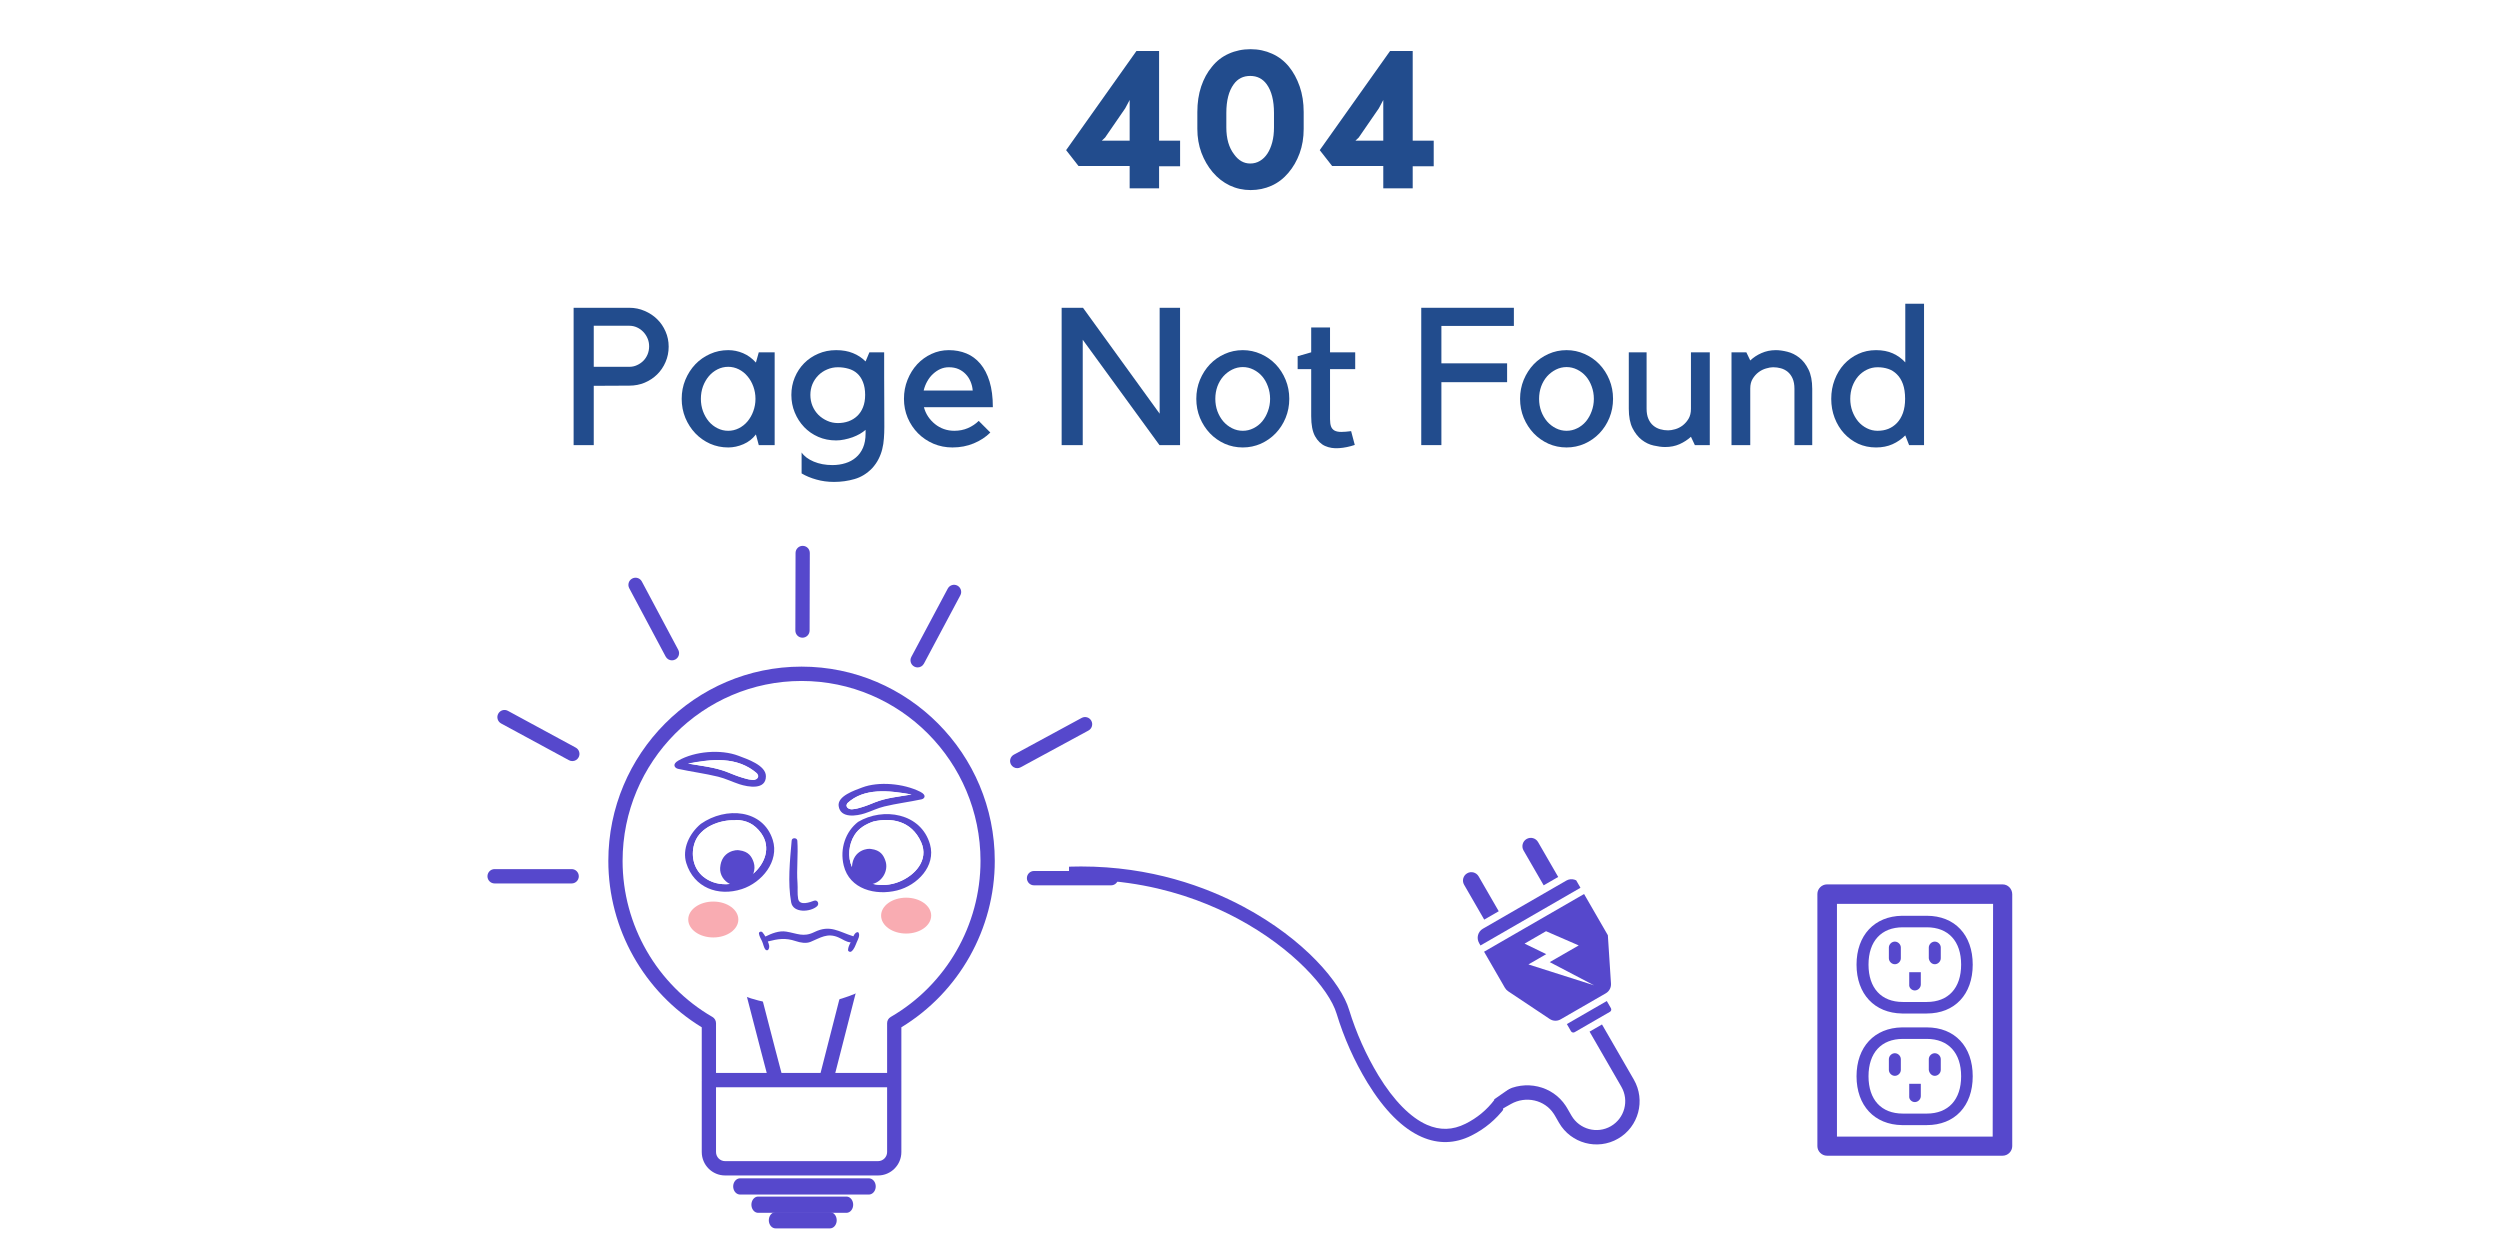 <svg xmlns="http://www.w3.org/2000/svg" xmlns:xlink="http://www.w3.org/1999/xlink" width="600" zoomAndPan="magnify" viewBox="0 0 450 225" height="300" preserveAspectRatio="xMidYMid meet" version="1.0"><defs><g/><clipPath id="20b39c1cfc"><path d="M 192.422 155.934 L 270.559 155.934 L 270.559 205.988 L 192.422 205.988 Z M 192.422 155.934 " clip-rule="nonzero"/></clipPath><clipPath id="6b57914cb4"><path d="M 109 119 L 180 119 L 180 211.688 L 109 211.688 Z M 109 119 " clip-rule="nonzero"/></clipPath><clipPath id="7e12e6c519"><path d="M 87.742 156 L 105 156 L 105 160 L 87.742 160 Z M 87.742 156 " clip-rule="nonzero"/></clipPath><clipPath id="2a3a1e7a77"><path d="M 184 156 L 201.281 156 L 201.281 160 L 184 160 Z M 184 156 " clip-rule="nonzero"/></clipPath><clipPath id="4c7087a2c1"><path d="M 143 98.148 L 146 98.148 L 146 115 L 143 115 Z M 143 98.148 " clip-rule="nonzero"/></clipPath><clipPath id="901748fc72"><path d="M 115.926 126.023 L 170.863 126.023 L 170.863 180.961 L 115.926 180.961 Z M 115.926 126.023 " clip-rule="nonzero"/></clipPath><clipPath id="c857001d64"><path d="M 136 167 L 155 167 L 155 171.434 L 136 171.434 Z M 136 167 " clip-rule="nonzero"/></clipPath><clipPath id="9e42911fbf"><path d="M 263 150 L 281 150 L 281 166 L 263 166 Z M 263 150 " clip-rule="nonzero"/></clipPath><clipPath id="6e01158f23"><path d="M 249.711 165.488 L 278.262 149.012 L 305.719 196.598 L 277.168 213.074 Z M 249.711 165.488 " clip-rule="nonzero"/></clipPath><clipPath id="80c0969f47"><path d="M 278.59 148.824 L 250.039 165.301 L 277.5 212.883 L 306.051 196.406 Z M 278.59 148.824 " clip-rule="nonzero"/></clipPath><clipPath id="3532f49097"><path d="M 265 158 L 291 158 L 291 186 L 265 186 Z M 265 158 " clip-rule="nonzero"/></clipPath><clipPath id="c0afbbce9b"><path d="M 249.711 165.488 L 278.262 149.012 L 305.719 196.598 L 277.168 213.074 Z M 249.711 165.488 " clip-rule="nonzero"/></clipPath><clipPath id="40ce48c571"><path d="M 278.59 148.824 L 250.039 165.301 L 277.5 212.883 L 306.051 196.406 Z M 278.59 148.824 " clip-rule="nonzero"/></clipPath><clipPath id="c6961f9cc6"><path d="M 268 184 L 296 184 L 296 206 L 268 206 Z M 268 184 " clip-rule="nonzero"/></clipPath><clipPath id="60ebe8ec54"><path d="M 249.711 165.488 L 278.262 149.012 L 305.719 196.598 L 277.168 213.074 Z M 249.711 165.488 " clip-rule="nonzero"/></clipPath><clipPath id="0109561836"><path d="M 278.59 148.824 L 250.039 165.301 L 277.5 212.883 L 306.051 196.406 Z M 278.59 148.824 " clip-rule="nonzero"/></clipPath><clipPath id="fb6a801188"><path d="M 288.398 184.328 L 267.855 196.184 L 277.629 213.117 L 298.172 201.266 Z M 288.398 184.328 " clip-rule="nonzero"/></clipPath><clipPath id="1e17a0a58c"><path d="M 288.398 184.328 L 267.922 196.145 L 277.566 212.859 L 298.043 201.039 Z M 288.398 184.328 " clip-rule="nonzero"/></clipPath><clipPath id="e6116729a2"><path d="M 263 190 L 273 190 L 273 200 L 263 200 Z M 263 190 " clip-rule="nonzero"/></clipPath><clipPath id="43ccec2920"><path d="M 263.578 194.184 L 268.586 190.695 L 272.078 195.703 L 267.07 199.191 Z M 263.578 194.184 " clip-rule="nonzero"/></clipPath><clipPath id="cb2f8b9f0a"><path d="M 327 159.191 L 362.371 159.191 L 362.371 208.027 L 327 208.027 Z M 327 159.191 " clip-rule="nonzero"/></clipPath></defs><rect x="-45" width="540" fill="#ffffff" y="-22.5" height="270" fill-opacity="1"/><rect x="-45" width="540" fill="#ffffff" y="-22.5" height="270" fill-opacity="1"/><g clip-path="url(#20b39c1cfc)"><path fill="#5648cc" d="M 194.59 155.965 C 207.18 155.965 217.117 159.629 223.844 163.223 C 234.852 169.109 241.406 176.965 242.84 181.773 C 244.121 185.938 245.883 189.883 248.129 193.605 C 250.875 198.105 253.898 201.168 256.848 202.465 C 259.207 203.496 261.473 203.434 263.797 202.273 C 267.992 200.176 270.766 196.492 272.043 191.324 C 272.637 188.902 272.855 186.445 272.699 183.957 C 272.684 183.801 272.695 183.645 272.742 183.492 C 272.789 183.344 272.859 183.203 272.961 183.082 C 273.059 182.961 273.176 182.863 273.316 182.785 C 273.453 182.711 273.602 182.668 273.754 182.652 C 273.91 182.637 274.062 182.648 274.215 182.695 C 274.363 182.742 274.5 182.816 274.621 182.914 C 274.742 183.016 274.84 183.137 274.914 183.273 C 274.988 183.414 275.031 183.562 275.047 183.719 C 275.234 186.457 275 189.16 274.348 191.824 C 272.93 197.66 269.637 202.016 264.84 204.41 C 261.898 205.879 258.895 205.957 255.91 204.648 C 252.465 203.137 249.176 199.844 246.121 194.852 C 243.762 190.957 241.918 186.824 240.586 182.457 C 239.242 177.977 232.688 170.648 222.746 165.336 C 214.105 160.715 199.93 155.98 181.508 159.688 C 181.352 159.719 181.199 159.719 181.047 159.688 C 180.895 159.656 180.754 159.598 180.621 159.508 C 180.492 159.422 180.383 159.312 180.297 159.18 C 180.211 159.047 180.152 158.906 180.121 158.75 C 180.094 158.598 180.094 158.441 180.121 158.285 C 180.152 158.133 180.211 157.988 180.297 157.855 C 180.383 157.727 180.492 157.617 180.621 157.527 C 180.754 157.441 180.895 157.383 181.047 157.352 C 185.516 156.438 190.031 155.977 194.59 155.965 Z M 194.59 155.965 " fill-opacity="1" fill-rule="nonzero"/></g><path fill="#5648cc" d="M 139.652 195.621 C 139.086 195.621 138.566 195.242 138.414 194.664 C 138.391 194.574 136.059 185.742 134.129 178.207 C 133.953 177.516 134.367 176.812 135.055 176.637 C 135.742 176.457 136.441 176.875 136.617 177.562 C 138.539 185.09 140.871 193.91 140.895 194 C 141.078 194.688 140.672 195.395 139.984 195.578 C 139.875 195.609 139.766 195.621 139.652 195.621 " fill-opacity="1" fill-rule="nonzero"/><path fill="#5648cc" d="M 148.77 195.426 C 148.664 195.426 148.555 195.414 148.449 195.387 C 147.762 195.211 147.348 194.504 147.527 193.816 L 151.707 177.461 C 151.883 176.77 152.586 176.355 153.27 176.535 C 153.957 176.711 154.371 177.414 154.195 178.105 L 150.012 194.457 C 149.863 195.039 149.344 195.426 148.77 195.426 " fill-opacity="1" fill-rule="nonzero"/><g clip-path="url(#6b57914cb4)"><path fill="#5648cc" d="M 160.324 183.055 C 159.926 183.285 159.68 183.711 159.68 184.172 L 159.68 193.125 L 128.883 193.125 L 128.883 184.172 C 128.883 183.711 128.637 183.285 128.242 183.055 C 118.262 177.281 112.066 166.52 112.066 154.969 C 112.066 137.105 126.52 122.574 144.281 122.574 C 162.043 122.574 176.492 137.105 176.492 154.969 C 176.492 166.52 170.297 177.281 160.324 183.055 Z M 158.051 209.004 L 130.512 209.004 C 129.613 209.004 128.883 208.27 128.883 207.367 L 128.883 195.707 L 159.68 195.707 L 159.68 207.367 C 159.68 208.27 158.949 209.004 158.051 209.004 Z M 144.281 119.992 C 125.102 119.992 109.5 135.684 109.5 154.969 C 109.5 167.191 115.926 178.59 126.316 184.91 L 126.316 194.418 C 126.316 194.445 126.32 194.469 126.324 194.496 C 126.32 194.523 126.316 194.551 126.316 194.578 L 126.316 207.367 C 126.316 209.691 128.195 211.582 130.512 211.582 L 158.051 211.582 C 160.367 211.582 162.246 209.691 162.246 207.367 L 162.246 194.492 C 162.246 194.48 162.242 194.469 162.242 194.453 C 162.242 194.441 162.246 194.43 162.246 194.418 L 162.246 184.91 C 172.637 178.594 179.059 167.191 179.059 154.969 C 179.059 135.684 163.457 119.992 144.281 119.992 " fill-opacity="1" fill-rule="nonzero"/></g><g clip-path="url(#7e12e6c519)"><path fill="#5648cc" d="M 102.898 159.02 L 89.027 159.02 C 88.316 159.02 87.742 158.441 87.742 157.73 C 87.742 157.016 88.316 156.438 89.027 156.438 L 102.898 156.438 C 103.609 156.438 104.184 157.016 104.184 157.73 C 104.184 158.441 103.609 159.02 102.898 159.02 " fill-opacity="1" fill-rule="nonzero"/></g><g clip-path="url(#2a3a1e7a77)"><path fill="#5648cc" d="M 200 159.359 L 186.125 159.359 C 185.414 159.359 184.84 158.781 184.84 158.066 C 184.84 157.355 185.414 156.777 186.125 156.777 L 200 156.777 C 200.707 156.777 201.281 157.355 201.281 158.066 C 201.281 158.781 200.707 159.359 200 159.359 " fill-opacity="1" fill-rule="nonzero"/></g><path fill="#5648cc" d="M 183.098 138.27 C 182.645 138.27 182.203 138.023 181.969 137.594 C 181.633 136.965 181.867 136.184 182.488 135.844 L 194.703 129.223 C 195.328 128.887 196.105 129.117 196.441 129.746 C 196.777 130.375 196.547 131.156 195.922 131.496 L 183.711 138.117 C 183.516 138.223 183.305 138.27 183.098 138.27 " fill-opacity="1" fill-rule="nonzero"/><path fill="#5648cc" d="M 165.172 120.137 C 164.965 120.137 164.758 120.09 164.566 119.984 C 163.941 119.648 163.703 118.867 164.043 118.238 L 170.598 105.945 C 170.934 105.316 171.711 105.078 172.336 105.414 C 172.961 105.754 173.195 106.535 172.859 107.16 L 166.305 119.457 C 166.07 119.891 165.629 120.137 165.172 120.137 " fill-opacity="1" fill-rule="nonzero"/><path fill="#5648cc" d="M 103.023 136.996 C 102.816 136.996 102.609 136.945 102.414 136.84 L 90.199 130.223 C 89.578 129.883 89.344 129.102 89.68 128.473 C 90.016 127.844 90.797 127.609 91.418 127.949 L 103.633 134.57 C 104.258 134.906 104.488 135.691 104.152 136.316 C 103.922 136.75 103.48 136.996 103.023 136.996 " fill-opacity="1" fill-rule="nonzero"/><path fill="#5648cc" d="M 120.953 118.863 C 120.496 118.863 120.051 118.617 119.82 118.184 L 113.266 105.887 C 112.93 105.258 113.164 104.477 113.789 104.141 C 114.414 103.805 115.191 104.039 115.527 104.664 L 122.082 116.961 C 122.418 117.59 122.184 118.375 121.559 118.707 C 121.367 118.812 121.156 118.863 120.953 118.863 " fill-opacity="1" fill-rule="nonzero"/><g clip-path="url(#4c7087a2c1)"><path fill="#5648cc" d="M 144.445 114.785 C 144.445 114.785 144.445 114.785 144.441 114.785 C 143.734 114.785 143.16 114.203 143.164 113.492 L 143.199 99.539 C 143.203 98.828 143.766 98.25 144.488 98.254 C 145.199 98.254 145.77 98.832 145.766 99.547 L 145.73 113.5 C 145.727 114.207 145.152 114.785 144.445 114.785 " fill-opacity="1" fill-rule="nonzero"/></g><path fill="#5648cc" d="M 133.68 153.312 C 133.68 147.57 138.324 142.898 144.035 142.898 C 149.742 142.898 154.391 147.57 154.391 153.312 C 154.391 159.055 149.742 163.727 144.035 163.727 C 138.324 163.727 133.68 159.055 133.68 153.312 Z M 161.195 166.809 L 155.918 164.305 C 155.441 164.082 154.875 164.168 154.492 164.531 C 154.109 164.895 153.984 165.457 154.176 165.949 L 156.316 171.406 L 147.348 174.965 L 145.16 169.395 C 144.969 168.902 144.496 168.582 143.973 168.578 C 143.973 168.578 143.969 168.578 143.969 168.578 C 143.445 168.578 142.973 168.898 142.781 169.387 L 140.551 174.938 L 131.605 171.309 L 133.512 166.574 C 133.707 166.078 133.586 165.508 133.195 165.145 C 132.805 164.781 132.234 164.695 131.754 164.93 L 127.062 167.234 L 122.828 158.523 L 130.684 154.664 C 130.871 154.57 131.027 154.438 131.148 154.277 C 131.641 160.992 137.23 166.305 144.035 166.305 C 151.16 166.305 156.957 160.477 156.957 153.312 C 156.957 146.148 151.16 140.32 144.035 140.32 C 137.109 140.32 131.441 145.82 131.125 152.703 C 131.004 152.551 130.848 152.426 130.668 152.336 L 122.762 148.59 L 126.875 139.82 L 132.152 142.32 C 132.625 142.547 133.191 142.457 133.574 142.094 C 133.961 141.73 134.082 141.172 133.891 140.68 L 131.75 135.223 L 140.719 131.664 L 142.906 137.23 C 143.098 137.723 143.57 138.047 144.094 138.047 C 144.094 138.047 144.098 138.047 144.098 138.047 C 144.621 138.047 145.094 137.73 145.289 137.242 L 147.52 131.691 L 156.461 135.32 L 154.371 140.523 C 154.176 141.016 154.297 141.586 154.688 141.949 C 155.078 142.312 155.648 142.398 156.125 142.164 L 161.004 139.766 L 165.238 148.48 L 157.773 152.145 C 157.332 152.363 157.051 152.82 157.055 153.316 C 157.059 153.812 157.344 154.262 157.789 154.473 L 165.305 158.039 Z M 167.562 156.254 L 161.301 153.285 L 167.52 150.23 C 168.156 149.918 168.418 149.145 168.109 148.504 L 162.746 137.473 C 162.602 137.164 162.336 136.934 162.012 136.82 C 161.691 136.707 161.34 136.73 161.031 136.879 L 158.008 138.367 L 159.32 135.09 C 159.586 134.43 159.27 133.676 158.613 133.41 L 147.289 128.812 C 146.633 128.547 145.887 128.867 145.621 129.527 L 144.113 133.277 L 142.637 129.516 C 142.375 128.852 141.629 128.527 140.973 128.789 L 129.613 133.293 C 129.297 133.418 129.043 133.668 128.906 133.98 C 128.773 134.293 128.766 134.652 128.891 134.969 L 130.312 138.598 L 126.809 136.934 C 126.5 136.789 126.145 136.77 125.824 136.887 C 125.504 137.004 125.242 137.242 125.098 137.551 L 119.891 148.656 C 119.59 149.301 119.867 150.07 120.504 150.375 L 127.152 153.527 L 120.551 156.77 C 119.91 157.082 119.648 157.855 119.961 158.496 L 125.32 169.527 C 125.629 170.168 126.398 170.43 127.035 170.121 L 129.875 168.723 L 128.746 171.535 C 128.621 171.852 128.621 172.211 128.758 172.523 C 128.887 172.84 129.141 173.09 129.457 173.215 L 140.777 177.816 C 141.094 177.941 141.445 177.938 141.758 177.805 C 142.074 177.672 142.32 177.418 142.449 177.102 L 143.953 173.348 L 145.434 177.113 C 145.633 177.621 146.117 177.93 146.629 177.93 C 146.785 177.93 146.941 177.902 147.098 177.84 L 158.453 173.332 C 159.113 173.07 159.438 172.32 159.176 171.66 L 157.75 168.031 L 161.262 169.695 C 161.57 169.84 161.922 169.855 162.242 169.738 C 162.562 169.625 162.824 169.387 162.969 169.078 L 168.176 157.973 C 168.477 157.324 168.203 156.555 167.562 156.254 " fill-opacity="1" fill-rule="nonzero"/><g clip-path="url(#901748fc72)"><path fill="#ffffff" d="M 143.395 126.023 C 128.223 126.023 115.926 138.32 115.926 153.492 C 115.926 168.664 128.223 180.961 143.395 180.961 C 158.566 180.961 170.863 168.664 170.863 153.492 C 170.863 138.32 158.566 126.023 143.395 126.023 " fill-opacity="1" fill-rule="nonzero"/></g><path stroke-linecap="round" transform="matrix(2.492, 0, 0, 2.921, 131.973, 213.56)" fill="none" stroke-linejoin="miter" d="M 0.5 -0.001 L 9.796 -0.001 " stroke="#5648cc" stroke-width="1" stroke-opacity="1" stroke-miterlimit="4"/><path stroke-linecap="round" transform="matrix(2.407, 0, 0, 2.921, 135.253, 216.845)" fill="none" stroke-linejoin="miter" d="M 0.5 -0 L 7.11 -0 " stroke="#5648cc" stroke-width="1" stroke-opacity="1" stroke-miterlimit="4"/><path stroke-linecap="round" transform="matrix(2.423, 0, 0, 2.921, 138.385, 219.648)" fill="none" stroke-linejoin="miter" d="M 0.501 0 L 4.544 0 " stroke="#5648cc" stroke-width="1" stroke-opacity="1" stroke-miterlimit="4"/><path fill="#f9acb2" d="M 132.902 165.512 C 132.902 167.297 130.883 168.742 128.395 168.742 C 125.902 168.742 123.883 167.297 123.883 165.512 C 123.883 163.727 125.902 162.281 128.395 162.281 C 130.883 162.281 132.902 163.727 132.902 165.512 " fill-opacity="1" fill-rule="nonzero"/><path fill="#f9acb2" d="M 167.613 164.809 C 167.613 166.594 165.594 168.039 163.105 168.039 C 160.613 168.039 158.598 166.594 158.598 164.809 C 158.598 163.027 160.613 161.582 163.105 161.582 C 165.594 161.582 167.613 163.027 167.613 164.809 " fill-opacity="1" fill-rule="nonzero"/><g clip-path="url(#c857001d64)"><path fill="#5648cc" d="M 154.543 167.883 C 154.488 167.789 154.348 167.77 154.254 167.801 C 153.945 167.902 153.758 168.207 153.609 168.535 C 150.938 167.703 149.434 166.379 146.559 167.785 C 144.586 168.75 143.48 168.004 141.512 167.688 C 140.219 167.48 138.898 168.023 137.77 168.578 C 137.613 168.309 137.438 168.047 137.25 167.824 C 137.039 167.574 136.555 167.703 136.613 168.062 C 136.688 168.547 136.953 168.977 137.164 169.418 C 137.391 169.887 137.457 170.52 137.777 170.922 C 137.898 171.07 138.176 171.113 138.297 170.934 C 138.609 170.461 138.414 169.949 138.207 169.465 C 140.051 169 141.34 168.766 143.25 169.406 C 144.051 169.676 145.086 169.871 145.902 169.535 C 147.668 168.812 148.902 167.879 150.875 168.715 C 151.75 169.086 152.297 169.574 153.117 169.625 C 152.887 170.062 152.66 170.512 152.648 171.004 C 152.645 171.289 153.039 171.426 153.246 171.266 C 153.762 170.867 153.973 170.168 154.219 169.59 C 154.434 169.09 154.836 168.402 154.543 167.883 " fill-opacity="1" fill-rule="nonzero"/></g><path fill="#5648cc" d="M 135.602 157.25 C 135.367 157.457 135.121 157.648 134.863 157.828 C 133.828 158.543 132.617 158.984 131.383 159.113 C 129.703 159.305 127.984 158.918 126.625 157.828 C 124.738 156.316 124.289 153.719 125.09 151.566 C 126.102 148.852 129.562 147.551 132.281 147.645 C 132.355 147.652 132.43 147.629 132.492 147.594 C 134.199 147.633 135.766 148.215 137.043 150.031 C 138.812 152.559 137.684 155.43 135.602 157.25 Z M 139.094 151.18 C 137.352 145.668 130.664 145.145 126.152 148.293 C 124.051 150.043 122.754 152.84 123.531 155.352 C 124.902 159.766 129.238 161.434 133.539 160.035 C 137.137 158.867 140.312 155.031 139.094 151.18 " fill-opacity="1" fill-rule="nonzero"/><path fill="#ffffff" d="M 135.602 157.25 C 135.84 156.598 135.883 155.879 135.66 155.215 C 135.305 154.156 134.738 153.262 133.07 153.055 C 132.582 152.91 129.824 153.145 129.625 156.223 C 129.543 157.457 130.305 158.598 131.383 159.113 C 129.703 159.305 127.984 158.918 126.625 157.828 C 124.738 156.316 124.289 153.719 125.09 151.566 C 126.102 148.852 129.562 147.551 132.281 147.645 C 132.355 147.652 132.43 147.629 132.492 147.594 C 134.199 147.633 135.766 148.215 137.043 150.031 C 138.812 152.559 137.684 155.43 135.602 157.25 " fill-opacity="1" fill-rule="nonzero"/><path fill="#5648cc" d="M 161.801 158.734 C 160.312 159.324 158.625 159.473 157.105 159.098 C 155.848 158.781 154.707 158.098 153.895 156.996 C 153.676 156.707 153.5 156.391 153.355 156.059 C 152.531 154.238 152.766 151.969 153.812 150.312 C 154.617 149.039 155.859 148.344 157.211 147.875 C 160.387 147.145 164.051 147.676 165.809 151.605 C 167.246 154.828 164.68 157.594 161.801 158.734 Z M 167.402 151.992 C 165.785 146.305 158.949 145.266 154.457 147.938 C 152.211 149.668 151.129 152.75 151.867 155.785 C 152.91 160.086 157.621 161.25 161.48 160.277 C 165.121 159.367 168.504 155.891 167.402 151.992 " fill-opacity="1" fill-rule="nonzero"/><path fill="#ffffff" d="M 161.801 158.734 C 160.312 159.324 158.625 159.473 157.105 159.098 C 158.863 158.656 159.953 156.656 159.387 154.98 C 159.035 153.918 158.469 153.027 156.805 152.82 C 156.309 152.672 153.555 152.91 153.355 155.992 C 153.355 156.016 153.352 156.035 153.355 156.059 C 152.531 154.238 152.766 151.969 153.812 150.312 C 154.617 149.039 155.859 148.344 157.211 147.875 C 160.387 147.145 164.051 147.672 165.809 151.605 C 167.246 154.828 164.68 157.594 161.801 158.734 " fill-opacity="1" fill-rule="nonzero"/><path fill="#5648cc" d="M 157.48 144.422 C 156.723 144.727 155.973 145.047 155.176 145.281 C 154.672 145.426 154.137 145.613 153.59 145.645 C 152.969 145.809 152 145.336 152.527 144.578 C 155.527 141.793 159.926 142.266 164.082 143.008 C 161.848 143.383 159.496 143.605 157.48 144.422 Z M 165.645 142.52 C 162.621 140.996 158.098 140.633 155.184 141.75 C 153.836 142.266 150.719 143.277 150.957 145.078 C 151.266 147.375 154.234 146.871 155.691 146.395 C 156.867 146.012 157.965 145.453 159.18 145.164 C 161.379 144.629 163.664 144.355 165.883 143.879 C 166.398 143.766 166.887 143.148 165.645 142.52 " fill-opacity="1" fill-rule="nonzero"/><path fill="#ffffff" d="M 164.082 143.008 C 161.848 143.383 159.496 143.609 157.48 144.422 C 156.723 144.727 155.973 145.047 155.176 145.281 C 154.672 145.43 154.137 145.613 153.59 145.648 C 152.965 145.809 152 145.336 152.527 144.578 C 155.527 141.793 159.922 142.266 164.082 143.008 " fill-opacity="1" fill-rule="nonzero"/><path fill="#5648cc" d="M 135.602 157.25 C 135.234 158.277 134.363 159.137 133.242 159.367 C 132.59 159.5 131.941 159.395 131.383 159.113 C 130.305 158.598 129.543 157.457 129.625 156.223 C 129.824 153.145 132.582 152.91 133.07 153.055 C 134.738 153.262 135.305 154.156 135.66 155.215 C 135.883 155.879 135.84 156.598 135.602 157.25 " fill-opacity="1" fill-rule="nonzero"/><path fill="#5648cc" d="M 157.105 159.098 C 157.062 159.113 157.02 159.121 156.977 159.133 C 155.086 159.52 153.277 157.906 153.355 156.059 C 153.352 156.035 153.355 156.012 153.355 155.992 C 153.559 152.91 156.309 152.672 156.805 152.82 C 158.469 153.027 159.035 153.918 159.387 154.98 C 159.953 156.656 158.863 158.656 157.105 159.098 " fill-opacity="1" fill-rule="nonzero"/><path fill="#5648cc" d="M 146.516 162.133 C 145.883 162.367 143.91 163.141 143.664 161.777 C 143.496 160.859 143.621 159.883 143.551 158.957 C 143.359 156.418 143.695 153.871 143.523 151.328 C 143.488 150.762 142.547 150.719 142.5 151.297 C 142.191 154.855 141.762 158.891 142.41 162.43 C 142.773 164.406 145.895 164.184 147.07 163.125 C 147.531 162.707 147.168 161.895 146.516 162.133 " fill-opacity="1" fill-rule="nonzero"/><path fill="#5648cc" d="M 135.188 140.34 C 134.609 140.301 134.02 140.098 133.465 139.934 C 132.605 139.676 131.766 139.324 130.934 138.992 C 128.703 138.094 126.207 137.844 123.805 137.438 C 128.055 136.617 132.594 136.098 136.145 139.16 C 136.809 139.996 135.863 140.52 135.188 140.34 Z M 132.945 136.047 C 129.734 134.816 125.043 135.223 122.102 136.902 C 120.891 137.594 121.488 138.266 122.047 138.391 C 124.441 138.918 126.883 139.223 129.262 139.805 C 130.574 140.125 131.812 140.738 133.094 141.16 C 134.691 141.68 137.875 142.238 137.863 139.711 C 137.852 137.727 134.434 136.617 132.945 136.047 " fill-opacity="1" fill-rule="nonzero"/><path fill="#ffffff" d="M 135.305 140.371 C 134.727 140.328 134.137 140.129 133.582 139.965 C 132.723 139.707 131.879 139.352 131.051 139.02 C 128.816 138.121 126.32 137.875 123.922 137.465 C 128.172 136.645 132.711 136.129 136.262 139.191 C 136.926 140.027 135.98 140.551 135.305 140.371 " fill-opacity="1" fill-rule="nonzero"/><g clip-path="url(#9e42911fbf)"><g clip-path="url(#6e01158f23)"><g clip-path="url(#80c0969f47)"><path fill="#5648cc" d="M 263.539 159.254 C 263.121 158.531 263.367 157.605 264.09 157.191 C 264.812 156.773 265.734 157.023 266.152 157.746 L 269.773 164.023 L 267.16 165.531 Z M 277.863 159.359 L 280.477 157.852 L 276.852 151.574 C 276.434 150.848 275.512 150.602 274.789 151.016 C 274.066 151.434 273.82 152.355 274.238 153.082 L 277.863 159.359 " fill-opacity="1" fill-rule="nonzero"/></g></g></g><g clip-path="url(#3532f49097)"><g clip-path="url(#c0afbbce9b)"><g clip-path="url(#40ce48c571)"><path fill="#5648cc" d="M 283.43 185.797 L 289.793 182.125 C 290.02 181.992 290.098 181.699 289.965 181.473 L 289.223 180.184 L 282.035 184.332 L 282.777 185.621 C 282.91 185.848 283.203 185.926 283.43 185.797 Z M 284.754 159.645 L 284.504 159.211 C 283.98 158.305 282.824 157.988 281.93 158.508 L 266.918 167.172 C 266.02 167.688 265.715 168.848 266.238 169.75 L 266.488 170.184 Z M 286.934 177.359 L 278.953 173.18 L 284.172 170.176 L 278.285 167.617 L 274.422 169.852 L 278.324 171.746 L 275.117 173.598 Z M 278.938 183.41 L 271.473 178.43 C 271.23 178.27 271.027 178.051 270.879 177.797 L 267.133 171.309 L 285.402 160.766 L 289.145 167.254 C 289.293 167.508 289.379 167.797 289.398 168.086 L 289.977 177.043 C 290.023 177.762 289.668 178.434 289.047 178.793 L 280.918 183.48 C 280.297 183.84 279.539 183.812 278.938 183.41 " fill-opacity="1" fill-rule="nonzero"/></g></g></g><g clip-path="url(#c6961f9cc6)"><g clip-path="url(#60ebe8ec54)"><g clip-path="url(#0109561836)"><g clip-path="url(#fb6a801188)"><g clip-path="url(#1e17a0a58c)"><path fill="#5648cc" d="M 270.035 199.809 L 271.965 198.723 C 274.652 197.207 278.035 197.973 279.668 200.469 C 279.742 200.578 279.812 200.691 279.879 200.805 L 280.625 202.102 C 282.77 205.82 287.535 207.105 291.25 204.961 C 294.961 202.82 296.234 198.051 294.09 194.328 L 288.359 184.402 L 286.121 185.695 L 291.848 195.621 C 293.281 198.105 292.43 201.289 289.953 202.719 C 287.477 204.145 284.297 203.289 282.863 200.809 L 282.117 199.516 C 282.027 199.355 281.934 199.199 281.832 199.051 C 279.457 195.418 274.562 194.281 270.691 196.465 L 268.762 197.551 L 270.035 199.809 " fill-opacity="1" fill-rule="nonzero"/></g></g></g></g></g><g clip-path="url(#e6116729a2)"><g clip-path="url(#43ccec2920)"><path fill="#ffffff" d="M 263.578 194.184 L 268.586 190.695 L 272.078 195.703 L 267.07 199.191 L 263.578 194.184 " fill-opacity="1" fill-rule="nonzero"/></g></g><g clip-path="url(#cb2f8b9f0a)"><path fill="#5648cc" d="M 360.48 159.191 L 328.855 159.191 C 327.922 159.191 327.129 159.977 327.129 160.906 L 327.129 206.309 C 327.129 207.238 327.922 208.027 328.855 208.027 L 360.48 208.027 C 361.414 208.027 362.203 207.238 362.203 206.309 L 362.203 160.977 C 362.203 159.977 361.414 159.191 360.48 159.191 Z M 358.684 204.594 L 330.652 204.594 L 330.652 162.695 L 358.754 162.695 Z M 358.684 204.594 " fill-opacity="1" fill-rule="nonzero"/></g><path fill="#5648cc" d="M 341.074 173.562 C 341.648 173.562 342.152 173.062 342.152 172.488 L 342.152 170.559 C 342.152 169.988 341.648 169.488 341.074 169.488 C 340.5 169.488 339.996 169.988 339.996 170.559 L 339.996 172.488 C 339.996 173.062 340.5 173.562 341.074 173.562 Z M 341.074 173.562 " fill-opacity="1" fill-rule="nonzero"/><path fill="#5648cc" d="M 348.262 173.562 C 348.836 173.562 349.34 173.062 349.34 172.488 L 349.34 170.559 C 349.34 169.988 348.836 169.488 348.262 169.488 C 347.688 169.488 347.184 169.988 347.184 170.559 L 347.184 172.488 C 347.254 173.062 347.688 173.562 348.262 173.562 Z M 348.262 173.562 " fill-opacity="1" fill-rule="nonzero"/><path fill="#5648cc" d="M 344.668 178.281 C 345.242 178.281 345.746 177.781 345.746 177.211 L 345.746 174.992 L 343.66 174.992 L 343.66 177.211 C 343.59 177.781 344.094 178.281 344.668 178.281 Z M 344.668 178.281 " fill-opacity="1" fill-rule="nonzero"/><path fill="#5648cc" d="M 342.367 182.43 C 342.367 182.43 342.438 182.43 342.367 182.43 L 346.824 182.43 C 351.855 182.43 355.09 178.996 355.09 173.633 C 355.09 168.273 351.855 164.84 346.824 164.84 L 342.367 164.84 C 337.41 164.91 334.176 168.344 334.176 173.633 C 334.176 178.926 337.41 182.355 342.367 182.43 Z M 342.512 166.914 L 346.824 166.914 C 350.703 166.914 353.004 169.414 353.004 173.633 C 353.004 177.852 350.703 180.355 346.824 180.355 L 342.512 180.355 C 338.629 180.355 336.332 177.852 336.332 173.633 C 336.332 169.414 338.629 166.914 342.512 166.914 Z M 342.512 166.914 " fill-opacity="1" fill-rule="nonzero"/><path fill="#5648cc" d="M 341.074 193.652 C 341.648 193.652 342.152 193.152 342.152 192.582 L 342.152 190.652 C 342.152 190.078 341.648 189.578 341.074 189.578 C 340.5 189.578 339.996 190.078 339.996 190.652 L 339.996 192.582 C 339.996 193.152 340.5 193.652 341.074 193.652 Z M 341.074 193.652 " fill-opacity="1" fill-rule="nonzero"/><path fill="#5648cc" d="M 348.262 193.652 C 348.836 193.652 349.34 193.152 349.34 192.582 L 349.34 190.652 C 349.34 190.078 348.836 189.578 348.262 189.578 C 347.688 189.578 347.184 190.078 347.184 190.652 L 347.184 192.582 C 347.254 193.152 347.688 193.652 348.262 193.652 Z M 348.262 193.652 " fill-opacity="1" fill-rule="nonzero"/><path fill="#5648cc" d="M 344.668 198.375 C 345.242 198.375 345.746 197.871 345.746 197.301 L 345.746 195.086 L 343.66 195.086 L 343.66 197.301 C 343.59 197.871 344.094 198.375 344.668 198.375 Z M 344.668 198.375 " fill-opacity="1" fill-rule="nonzero"/><path fill="#5648cc" d="M 342.367 202.52 C 342.367 202.52 342.438 202.52 342.367 202.52 L 346.824 202.52 C 351.855 202.52 355.09 199.09 355.09 193.727 C 355.09 188.363 351.855 184.93 346.824 184.93 L 342.367 184.93 C 337.41 185.004 334.176 188.434 334.176 193.727 C 334.176 199.016 337.41 202.449 342.367 202.52 Z M 342.512 187.004 L 346.824 187.004 C 350.703 187.004 353.004 189.508 353.004 193.727 C 353.004 197.945 350.703 200.445 346.824 200.445 L 342.512 200.445 C 338.629 200.445 336.332 197.945 336.332 193.727 C 336.332 189.508 338.629 187.004 342.512 187.004 Z M 342.512 187.004 " fill-opacity="1" fill-rule="nonzero"/><g fill="#224c8d" fill-opacity="1"><g transform="translate(190.229, 33.901)"><g><path d="M 18.406 -8.578 L 22.188 -8.578 L 22.188 -3.969 L 18.406 -3.969 L 18.406 0 L 13.109 0 L 13.109 -4.016 L 3.906 -4.016 L 1.672 -6.875 L 14.328 -24.719 L 18.406 -24.719 Z M 13.109 -15.906 L 12.312 -14.406 L 8.688 -9.141 L 8.094 -8.578 L 13.109 -8.578 Z M 13.109 -15.906 "/></g></g></g><g fill="#224c8d" fill-opacity="1"><g transform="translate(214.084, 33.901)"><g><path d="M 11.016 -25.047 C 12.41 -25.047 13.703 -24.773 14.891 -24.234 C 16.078 -23.703 17.086 -22.926 17.922 -21.906 C 18.734 -20.906 19.379 -19.719 19.859 -18.344 C 20.336 -16.969 20.578 -15.43 20.578 -13.734 L 20.578 -10.703 C 20.578 -9.098 20.332 -7.629 19.844 -6.297 C 19.352 -4.961 18.68 -3.797 17.828 -2.797 C 16.961 -1.766 15.945 -0.988 14.781 -0.469 C 13.625 0.051 12.367 0.312 11.016 0.312 C 9.691 0.312 8.441 0.035 7.266 -0.516 C 6.098 -1.078 5.07 -1.879 4.188 -2.922 C 3.344 -3.922 2.672 -5.082 2.172 -6.406 C 1.68 -7.738 1.438 -9.172 1.438 -10.703 L 1.438 -13.734 C 1.438 -15.41 1.664 -16.941 2.125 -18.328 C 2.594 -19.711 3.234 -20.891 4.047 -21.859 C 4.879 -22.91 5.895 -23.703 7.094 -24.234 C 8.289 -24.773 9.598 -25.047 11.016 -25.047 Z M 15.234 -13.562 C 15.234 -15.801 14.797 -17.523 13.922 -18.734 C 13.191 -19.734 12.203 -20.234 10.953 -20.234 C 9.691 -20.234 8.703 -19.734 7.984 -18.734 C 7.098 -17.523 6.656 -15.801 6.656 -13.562 L 6.656 -10.953 C 6.656 -9.973 6.77 -9.07 7 -8.25 C 7.238 -7.426 7.594 -6.711 8.062 -6.109 C 8.844 -5.016 9.805 -4.469 10.953 -4.469 C 11.598 -4.469 12.18 -4.625 12.703 -4.938 C 13.234 -5.25 13.68 -5.688 14.047 -6.25 C 14.422 -6.82 14.711 -7.504 14.922 -8.297 C 15.129 -9.086 15.234 -9.973 15.234 -10.953 Z M 15.234 -13.562 "/></g></g></g><g fill="#224c8d" fill-opacity="1"><g transform="translate(235.881, 33.901)"><g><path d="M 18.406 -8.578 L 22.188 -8.578 L 22.188 -3.969 L 18.406 -3.969 L 18.406 0 L 13.109 0 L 13.109 -4.016 L 3.906 -4.016 L 1.672 -6.875 L 14.328 -24.719 L 18.406 -24.719 Z M 13.109 -15.906 L 12.312 -14.406 L 8.688 -9.141 L 8.094 -8.578 L 13.109 -8.578 Z M 13.109 -15.906 "/></g></g></g><g fill="#224c8d" fill-opacity="1"><g transform="translate(101.36, 80.12)"><g><path d="M 11.922 -24.719 C 12.898 -24.719 13.816 -24.531 14.672 -24.156 C 15.535 -23.789 16.285 -23.297 16.922 -22.672 C 17.566 -22.047 18.07 -21.305 18.438 -20.453 C 18.812 -19.609 19 -18.695 19 -17.719 C 19 -16.738 18.812 -15.816 18.438 -14.953 C 18.07 -14.098 17.566 -13.352 16.922 -12.719 C 16.285 -12.094 15.535 -11.598 14.672 -11.234 C 13.816 -10.879 12.898 -10.703 11.922 -10.703 L 5.516 -10.672 L 5.516 0 L 1.891 0 L 1.891 -24.719 Z M 11.922 -14.094 C 12.41 -14.094 12.867 -14.191 13.297 -14.391 C 13.734 -14.586 14.113 -14.848 14.438 -15.172 C 14.758 -15.492 15.016 -15.879 15.203 -16.328 C 15.391 -16.785 15.484 -17.27 15.484 -17.781 C 15.484 -18.289 15.391 -18.766 15.203 -19.203 C 15.016 -19.648 14.758 -20.039 14.438 -20.375 C 14.113 -20.719 13.734 -20.988 13.297 -21.188 C 12.867 -21.383 12.41 -21.484 11.922 -21.484 L 5.516 -21.484 L 5.516 -14.094 Z M 11.922 -14.094 "/></g></g></g><g fill="#224c8d" fill-opacity="1"><g transform="translate(121.658, 80.12)"><g><path d="M 17.781 -16.703 L 17.781 0 L 14.922 0 L 14.406 -1.922 C 13.82 -1.148 13.078 -0.566 12.172 -0.172 C 11.266 0.223 10.348 0.422 9.422 0.422 C 8.254 0.422 7.164 0.195 6.156 -0.25 C 5.145 -0.707 4.258 -1.332 3.5 -2.125 C 2.75 -2.914 2.148 -3.844 1.703 -4.906 C 1.266 -5.977 1.047 -7.117 1.047 -8.328 C 1.047 -9.547 1.266 -10.688 1.703 -11.75 C 2.148 -12.82 2.75 -13.754 3.5 -14.547 C 4.258 -15.336 5.145 -15.957 6.156 -16.406 C 7.164 -16.863 8.254 -17.094 9.422 -17.094 C 10.348 -17.094 11.238 -16.91 12.094 -16.547 C 12.957 -16.18 13.727 -15.617 14.406 -14.859 L 14.922 -16.703 Z M 9.422 -2.578 C 10.086 -2.578 10.723 -2.727 11.328 -3.031 C 11.93 -3.332 12.453 -3.742 12.891 -4.266 C 13.336 -4.797 13.688 -5.41 13.938 -6.109 C 14.195 -6.805 14.328 -7.547 14.328 -8.328 C 14.328 -9.117 14.195 -9.863 13.938 -10.562 C 13.688 -11.258 13.336 -11.867 12.891 -12.391 C 12.453 -12.922 11.93 -13.336 11.328 -13.641 C 10.723 -13.941 10.086 -14.094 9.422 -14.094 C 8.742 -14.094 8.102 -13.941 7.5 -13.641 C 6.895 -13.336 6.367 -12.922 5.922 -12.391 C 5.484 -11.867 5.133 -11.258 4.875 -10.562 C 4.625 -9.863 4.5 -9.117 4.5 -8.328 C 4.5 -7.547 4.625 -6.805 4.875 -6.109 C 5.133 -5.41 5.484 -4.797 5.922 -4.266 C 6.367 -3.742 6.895 -3.332 7.5 -3.031 C 8.102 -2.727 8.742 -2.578 9.422 -2.578 Z M 9.422 -2.578 "/></g></g></g><g fill="#224c8d" fill-opacity="1"><g transform="translate(140.945, 80.12)"><g><path d="M 9.562 -0.844 C 8.395 -0.844 7.32 -1.055 6.344 -1.484 C 5.363 -1.91 4.516 -2.5 3.797 -3.25 C 3.078 -4.008 2.516 -4.883 2.109 -5.875 C 1.703 -6.863 1.5 -7.914 1.5 -9.031 C 1.5 -10.145 1.703 -11.191 2.109 -12.172 C 2.516 -13.148 3.078 -14.004 3.797 -14.734 C 4.516 -15.461 5.363 -16.035 6.344 -16.453 C 7.32 -16.879 8.395 -17.094 9.562 -17.094 C 10.719 -17.094 11.723 -16.914 12.578 -16.562 C 13.441 -16.219 14.203 -15.719 14.859 -15.062 L 15.547 -16.703 L 18.203 -16.703 C 18.203 -16.629 18.203 -16.539 18.203 -16.438 C 18.203 -16.332 18.203 -16.129 18.203 -15.828 C 18.203 -15.523 18.203 -15.094 18.203 -14.531 C 18.203 -13.977 18.203 -13.211 18.203 -12.234 C 18.203 -11.266 18.207 -10.047 18.219 -8.578 C 18.227 -7.109 18.234 -5.332 18.234 -3.25 C 18.234 -2.551 18.207 -1.867 18.156 -1.203 C 18.113 -0.535 18.016 0.102 17.859 0.719 C 17.711 1.332 17.492 1.922 17.203 2.484 C 16.922 3.055 16.535 3.613 16.047 4.156 C 15.109 5.125 14.051 5.773 12.875 6.109 C 11.707 6.453 10.473 6.625 9.172 6.625 C 8.055 6.625 7.004 6.484 6.016 6.203 C 5.023 5.93 4.133 5.562 3.344 5.094 L 3.344 1.328 C 3.812 2.004 4.539 2.551 5.531 2.969 C 6.52 3.383 7.641 3.594 8.891 3.594 C 9.734 3.594 10.516 3.477 11.234 3.25 C 11.953 3.031 12.578 2.691 13.109 2.234 C 13.648 1.785 14.078 1.203 14.391 0.484 C 14.703 -0.234 14.859 -1.094 14.859 -2.094 L 14.859 -2.75 C 14.578 -2.5 14.234 -2.254 13.828 -2.016 C 13.422 -1.785 12.977 -1.582 12.5 -1.406 C 12.02 -1.238 11.523 -1.102 11.016 -1 C 10.504 -0.895 10.02 -0.844 9.562 -0.844 Z M 9.875 -14.016 C 9.195 -14.016 8.555 -13.883 7.953 -13.625 C 7.348 -13.375 6.816 -13.02 6.359 -12.562 C 5.91 -12.113 5.555 -11.586 5.297 -10.984 C 5.047 -10.379 4.922 -9.727 4.922 -9.031 C 4.922 -8.332 5.047 -7.676 5.297 -7.062 C 5.555 -6.445 5.91 -5.91 6.359 -5.453 C 6.816 -5.004 7.348 -4.645 7.953 -4.375 C 8.555 -4.102 9.195 -3.969 9.875 -3.969 C 10.539 -3.969 11.176 -4.07 11.781 -4.281 C 12.383 -4.5 12.906 -4.816 13.344 -5.234 C 13.789 -5.648 14.141 -6.172 14.391 -6.797 C 14.648 -7.43 14.781 -8.176 14.781 -9.031 C 14.781 -9.938 14.648 -10.707 14.391 -11.344 C 14.141 -11.988 13.789 -12.508 13.344 -12.906 C 12.906 -13.301 12.383 -13.582 11.781 -13.75 C 11.176 -13.926 10.539 -14.016 9.875 -14.016 Z M 9.875 -14.016 "/></g></g></g><g fill="#224c8d" fill-opacity="1"><g transform="translate(161.557, 80.12)"><g><path d="M 9.875 0.422 C 8.664 0.422 7.531 0.195 6.469 -0.25 C 5.406 -0.707 4.477 -1.332 3.688 -2.125 C 2.906 -2.914 2.285 -3.844 1.828 -4.906 C 1.379 -5.977 1.156 -7.117 1.156 -8.328 C 1.156 -9.547 1.367 -10.688 1.797 -11.75 C 2.223 -12.82 2.801 -13.754 3.531 -14.547 C 4.27 -15.336 5.125 -15.957 6.094 -16.406 C 7.07 -16.863 8.117 -17.094 9.234 -17.094 C 10.379 -17.094 11.43 -16.895 12.391 -16.5 C 13.359 -16.102 14.195 -15.484 14.906 -14.641 C 15.613 -13.805 16.164 -12.742 16.562 -11.453 C 16.957 -10.16 17.156 -8.617 17.156 -6.828 L 4.75 -6.828 C 4.906 -6.223 5.156 -5.66 5.5 -5.141 C 5.852 -4.617 6.27 -4.164 6.75 -3.781 C 7.227 -3.395 7.758 -3.098 8.344 -2.891 C 8.938 -2.68 9.562 -2.578 10.219 -2.578 C 11.102 -2.578 11.922 -2.738 12.672 -3.062 C 13.43 -3.395 14.078 -3.828 14.609 -4.359 L 16.703 -2.266 C 15.891 -1.453 14.895 -0.801 13.719 -0.312 C 12.551 0.176 11.27 0.422 9.875 0.422 Z M 9.234 -14.016 C 8.703 -14.016 8.195 -13.91 7.719 -13.703 C 7.25 -13.492 6.812 -13.203 6.406 -12.828 C 6 -12.461 5.648 -12.02 5.359 -11.5 C 5.066 -10.988 4.848 -10.43 4.703 -9.828 L 13.531 -9.828 C 13.488 -10.391 13.359 -10.926 13.141 -11.438 C 12.93 -11.945 12.641 -12.395 12.266 -12.781 C 11.898 -13.164 11.469 -13.469 10.969 -13.688 C 10.469 -13.906 9.891 -14.016 9.234 -14.016 Z M 9.234 -14.016 "/></g></g></g><g fill="#224c8d" fill-opacity="1"><g transform="translate(180.041, 80.12)"><g/></g></g><g fill="#224c8d" fill-opacity="1"><g transform="translate(189.143, 80.12)"><g><path d="M 23.266 -24.719 L 23.266 0 L 19.562 0 L 5.75 -18.969 L 5.75 0 L 1.953 0 L 1.953 -24.719 L 5.797 -24.719 L 19.594 -5.656 L 19.594 -24.719 Z M 23.266 -24.719 "/></g></g></g><g fill="#224c8d" fill-opacity="1"><g transform="translate(214.429, 80.12)"><g><path d="M 9.281 0.422 C 8.113 0.422 7.023 0.195 6.016 -0.25 C 5.004 -0.707 4.117 -1.332 3.359 -2.125 C 2.609 -2.914 2.008 -3.844 1.562 -4.906 C 1.125 -5.977 0.906 -7.117 0.906 -8.328 C 0.906 -9.547 1.125 -10.688 1.562 -11.75 C 2.008 -12.82 2.609 -13.754 3.359 -14.547 C 4.117 -15.336 5.004 -15.957 6.016 -16.406 C 7.023 -16.863 8.113 -17.094 9.281 -17.094 C 10.414 -17.094 11.492 -16.863 12.516 -16.406 C 13.535 -15.957 14.426 -15.336 15.188 -14.547 C 15.945 -13.754 16.547 -12.82 16.984 -11.75 C 17.422 -10.688 17.641 -9.547 17.641 -8.328 C 17.641 -7.117 17.422 -5.977 16.984 -4.906 C 16.547 -3.844 15.945 -2.914 15.188 -2.125 C 14.426 -1.332 13.535 -0.707 12.516 -0.25 C 11.492 0.195 10.414 0.422 9.281 0.422 Z M 9.281 -14.047 C 8.602 -14.047 7.961 -13.895 7.359 -13.594 C 6.754 -13.289 6.223 -12.883 5.766 -12.375 C 5.316 -11.863 4.961 -11.258 4.703 -10.562 C 4.453 -9.863 4.328 -9.117 4.328 -8.328 C 4.328 -7.547 4.453 -6.805 4.703 -6.109 C 4.961 -5.41 5.316 -4.797 5.766 -4.266 C 6.223 -3.742 6.754 -3.332 7.359 -3.031 C 7.961 -2.727 8.602 -2.578 9.281 -2.578 C 9.945 -2.578 10.582 -2.727 11.188 -3.031 C 11.801 -3.332 12.328 -3.742 12.766 -4.266 C 13.203 -4.797 13.547 -5.41 13.797 -6.109 C 14.055 -6.805 14.188 -7.547 14.188 -8.328 C 14.188 -9.117 14.055 -9.863 13.797 -10.562 C 13.547 -11.258 13.203 -11.863 12.766 -12.375 C 12.328 -12.883 11.801 -13.289 11.188 -13.594 C 10.582 -13.895 9.945 -14.047 9.281 -14.047 Z M 9.281 -14.047 "/></g></g></g><g fill="#224c8d" fill-opacity="1"><g transform="translate(232.843, 80.12)"><g><path d="M 11.016 -0.031 C 10.066 0.289 9.125 0.484 8.188 0.547 C 7.258 0.617 6.422 0.488 5.672 0.156 C 4.93 -0.176 4.328 -0.766 3.859 -1.609 C 3.398 -2.461 3.172 -3.66 3.172 -5.203 L 3.172 -13.672 L 0.734 -13.672 L 0.734 -16 L 3.172 -16.703 L 3.172 -21.172 L 6.562 -21.172 L 6.562 -16.703 L 11.094 -16.703 L 11.094 -13.672 L 6.562 -13.672 L 6.562 -4.672 C 6.562 -4.117 6.625 -3.676 6.75 -3.344 C 6.875 -3.02 7.086 -2.773 7.391 -2.609 C 7.691 -2.453 8.086 -2.375 8.578 -2.375 C 9.066 -2.375 9.66 -2.422 10.359 -2.516 Z M 11.016 -0.031 "/></g></g></g><g fill="#224c8d" fill-opacity="1"><g transform="translate(244.771, 80.12)"><g/></g></g><g fill="#224c8d" fill-opacity="1"><g transform="translate(253.873, 80.12)"><g><path d="M 18.625 -24.719 L 18.625 -21.453 L 5.578 -21.453 L 5.578 -14.719 L 17.406 -14.719 L 17.406 -11.328 L 5.578 -11.328 L 5.578 0 L 1.953 0 L 1.953 -24.719 Z M 18.625 -24.719 "/></g></g></g><g fill="#224c8d" fill-opacity="1"><g transform="translate(272.707, 80.12)"><g><path d="M 9.281 0.422 C 8.113 0.422 7.023 0.195 6.016 -0.25 C 5.004 -0.707 4.117 -1.332 3.359 -2.125 C 2.609 -2.914 2.008 -3.844 1.562 -4.906 C 1.125 -5.977 0.906 -7.117 0.906 -8.328 C 0.906 -9.547 1.125 -10.688 1.562 -11.75 C 2.008 -12.82 2.609 -13.754 3.359 -14.547 C 4.117 -15.336 5.004 -15.957 6.016 -16.406 C 7.023 -16.863 8.113 -17.094 9.281 -17.094 C 10.414 -17.094 11.492 -16.863 12.516 -16.406 C 13.535 -15.957 14.426 -15.336 15.188 -14.547 C 15.945 -13.754 16.547 -12.82 16.984 -11.75 C 17.422 -10.688 17.641 -9.547 17.641 -8.328 C 17.641 -7.117 17.422 -5.977 16.984 -4.906 C 16.547 -3.844 15.945 -2.914 15.188 -2.125 C 14.426 -1.332 13.535 -0.707 12.516 -0.25 C 11.492 0.195 10.414 0.422 9.281 0.422 Z M 9.281 -14.047 C 8.602 -14.047 7.961 -13.895 7.359 -13.594 C 6.754 -13.289 6.223 -12.883 5.766 -12.375 C 5.316 -11.863 4.961 -11.258 4.703 -10.562 C 4.453 -9.863 4.328 -9.117 4.328 -8.328 C 4.328 -7.547 4.453 -6.805 4.703 -6.109 C 4.961 -5.41 5.316 -4.797 5.766 -4.266 C 6.223 -3.742 6.754 -3.332 7.359 -3.031 C 7.961 -2.727 8.602 -2.578 9.281 -2.578 C 9.945 -2.578 10.582 -2.727 11.188 -3.031 C 11.801 -3.332 12.328 -3.742 12.766 -4.266 C 13.203 -4.797 13.547 -5.41 13.797 -6.109 C 14.055 -6.805 14.188 -7.547 14.188 -8.328 C 14.188 -9.117 14.055 -9.863 13.797 -10.562 C 13.547 -11.258 13.203 -11.863 12.766 -12.375 C 12.328 -12.883 11.801 -13.289 11.188 -13.594 C 10.582 -13.895 9.945 -14.047 9.281 -14.047 Z M 9.281 -14.047 "/></g></g></g><g fill="#224c8d" fill-opacity="1"><g transform="translate(291.121, 80.12)"><g><path d="M 13.25 -1.5 C 12.664 -0.969 11.984 -0.523 11.203 -0.172 C 10.43 0.172 9.566 0.344 8.609 0.344 C 8.004 0.344 7.316 0.254 6.547 0.078 C 5.785 -0.086 5.07 -0.426 4.406 -0.938 C 3.75 -1.445 3.191 -2.148 2.734 -3.047 C 2.285 -3.941 2.062 -5.113 2.062 -6.562 L 2.062 -16.703 L 5.266 -16.703 L 5.266 -6.562 C 5.266 -5.832 5.375 -5.219 5.594 -4.719 C 5.812 -4.219 6.102 -3.816 6.469 -3.516 C 6.832 -3.211 7.242 -2.992 7.703 -2.859 C 8.172 -2.723 8.648 -2.656 9.141 -2.656 C 9.504 -2.656 9.926 -2.723 10.406 -2.859 C 10.883 -2.992 11.332 -3.219 11.75 -3.531 C 12.164 -3.852 12.52 -4.254 12.812 -4.734 C 13.102 -5.223 13.25 -5.816 13.25 -6.516 L 13.25 -16.703 L 16.641 -16.703 L 16.641 0 L 13.953 0 Z M 13.25 -1.5 "/></g></g></g><g fill="#224c8d" fill-opacity="1"><g transform="translate(309.78, 80.12)"><g><path d="M 5.266 0 L 1.891 0 L 1.891 -16.703 L 4.562 -16.703 L 5.266 -15.234 C 5.828 -15.773 6.5 -16.219 7.281 -16.562 C 8.07 -16.914 8.938 -17.094 9.875 -17.094 C 10.477 -17.094 11.16 -17 11.922 -16.812 C 12.691 -16.625 13.406 -16.273 14.062 -15.766 C 14.727 -15.254 15.285 -14.547 15.734 -13.641 C 16.191 -12.734 16.422 -11.555 16.422 -10.109 L 16.422 0 L 13.219 0 L 13.219 -10.156 C 13.219 -10.875 13.109 -11.484 12.891 -11.984 C 12.672 -12.484 12.379 -12.883 12.016 -13.188 C 11.648 -13.488 11.238 -13.703 10.781 -13.828 C 10.332 -13.953 9.863 -14.016 9.375 -14.016 C 9.008 -14.016 8.586 -13.941 8.109 -13.797 C 7.629 -13.66 7.18 -13.438 6.766 -13.125 C 6.348 -12.812 5.992 -12.414 5.703 -11.938 C 5.41 -11.469 5.266 -10.883 5.266 -10.188 Z M 5.266 0 "/></g></g></g><g fill="#224c8d" fill-opacity="1"><g transform="translate(328.404, 80.12)"><g><path d="M 17.922 -25.453 L 17.922 0 L 15.234 0 L 14.547 -1.75 C 13.867 -1.07 13.098 -0.539 12.234 -0.156 C 11.379 0.227 10.395 0.422 9.281 0.422 C 8.113 0.422 7.039 0.195 6.062 -0.25 C 5.094 -0.707 4.242 -1.332 3.516 -2.125 C 2.797 -2.914 2.234 -3.844 1.828 -4.906 C 1.422 -5.977 1.219 -7.117 1.219 -8.328 C 1.219 -9.547 1.422 -10.688 1.828 -11.75 C 2.234 -12.82 2.797 -13.754 3.516 -14.547 C 4.242 -15.336 5.094 -15.957 6.062 -16.406 C 7.039 -16.863 8.113 -17.094 9.281 -17.094 C 10.438 -17.094 11.441 -16.898 12.297 -16.516 C 13.16 -16.129 13.91 -15.586 14.547 -14.891 L 14.547 -25.453 Z M 9.562 -2.578 C 10.258 -2.578 10.898 -2.691 11.484 -2.922 C 12.078 -3.16 12.598 -3.516 13.047 -3.984 C 13.504 -4.461 13.863 -5.062 14.125 -5.781 C 14.383 -6.508 14.516 -7.359 14.516 -8.328 C 14.516 -9.379 14.383 -10.266 14.125 -10.984 C 13.863 -11.703 13.504 -12.285 13.047 -12.734 C 12.598 -13.191 12.078 -13.52 11.484 -13.719 C 10.898 -13.914 10.258 -14.016 9.562 -14.016 C 8.883 -14.016 8.242 -13.867 7.641 -13.578 C 7.035 -13.285 6.508 -12.883 6.062 -12.375 C 5.625 -11.863 5.273 -11.258 5.016 -10.562 C 4.766 -9.863 4.641 -9.117 4.641 -8.328 C 4.641 -7.547 4.766 -6.805 5.016 -6.109 C 5.273 -5.41 5.625 -4.797 6.062 -4.266 C 6.508 -3.742 7.035 -3.332 7.641 -3.031 C 8.242 -2.727 8.883 -2.578 9.562 -2.578 Z M 9.562 -2.578 "/></g></g></g></svg>